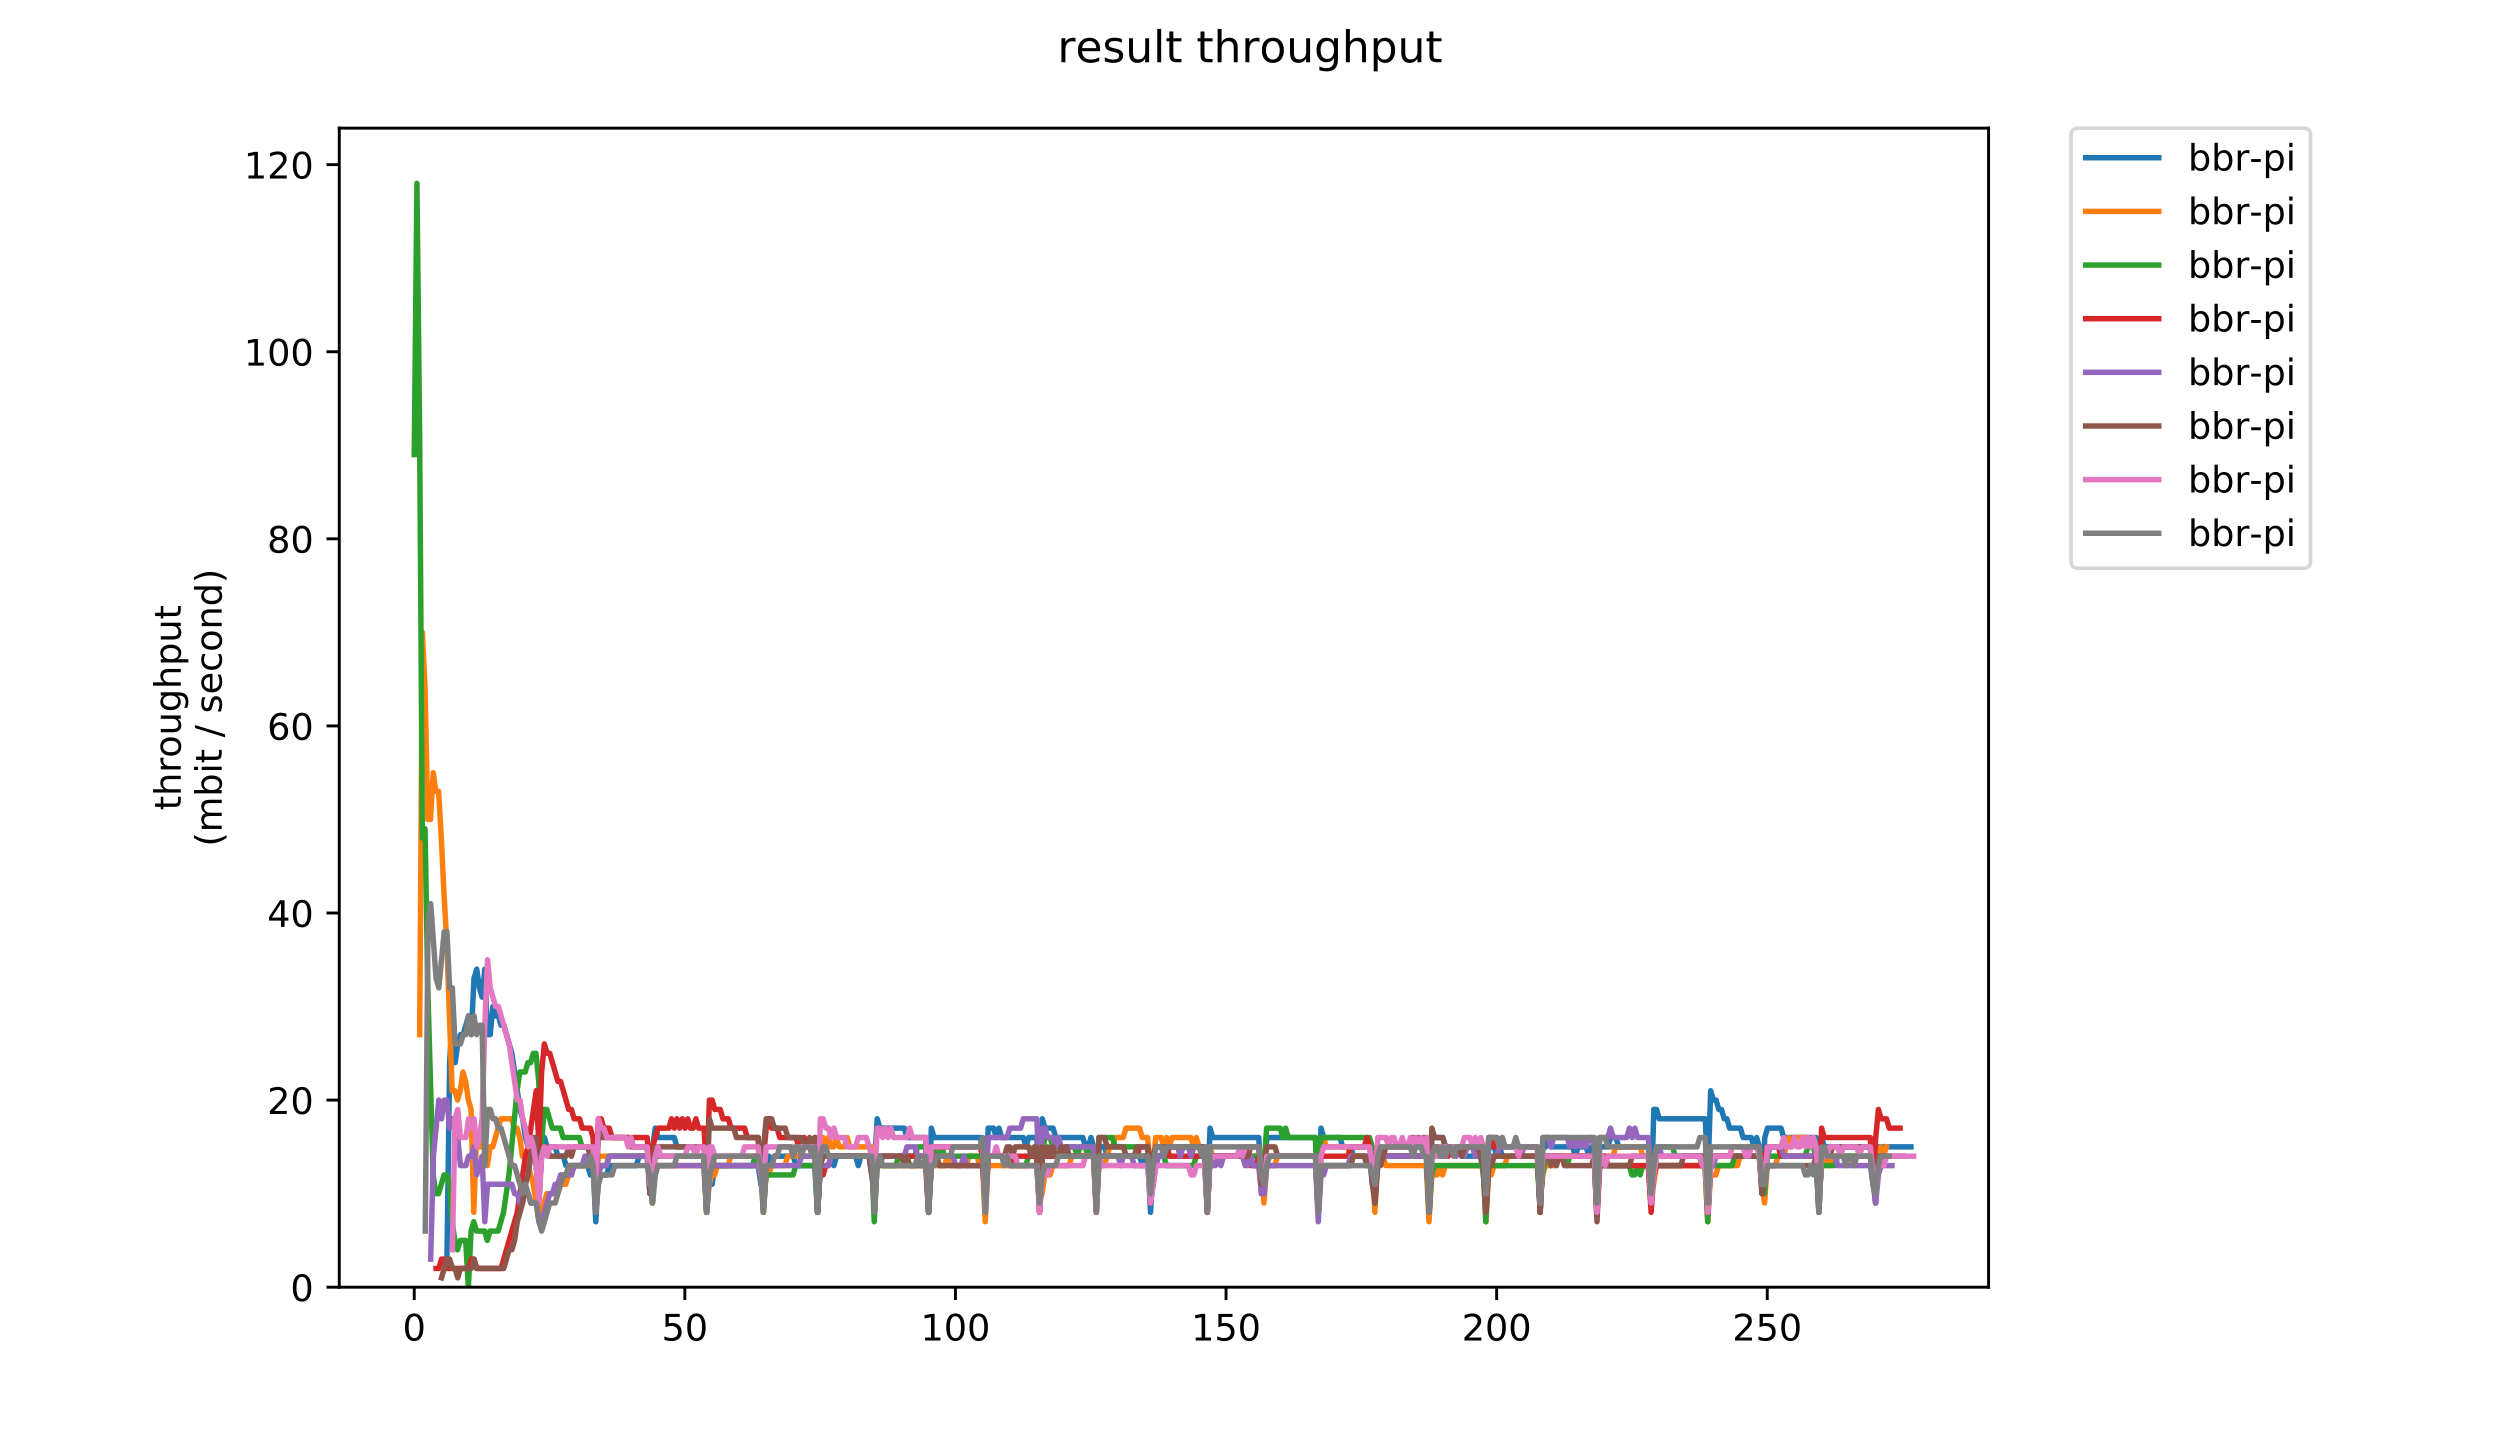 <?xml version="1.0" encoding="utf-8" standalone="no"?>
<!DOCTYPE svg PUBLIC "-//W3C//DTD SVG 1.1//EN"
  "http://www.w3.org/Graphics/SVG/1.1/DTD/svg11.dtd">
<!-- Created with matplotlib (https://matplotlib.org/) -->
<svg height="396pt" version="1.1" viewBox="0 0 684 396" width="684pt" xmlns="http://www.w3.org/2000/svg" xmlns:xlink="http://www.w3.org/1999/xlink">
 <defs>
  <style type="text/css">
*{stroke-linecap:butt;stroke-linejoin:round;}
  </style>
 </defs>
 <g id="figure_1">
  <g id="patch_1">
   <path d="M 0 396 
L 684 396 
L 684 0 
L 0 0 
z
" style="fill:#ffffff;"/>
  </g>
  <g id="axes_1">
   <g id="patch_2">
    <path d="M 92.824 352.174 
L 544.074 352.174 
L 544.074 35.062 
L 92.824 35.062 
z
" style="fill:#ffffff;"/>
   </g>
   <g id="matplotlib.axis_1">
    <g id="xtick_1">
     <g id="line2d_1">
      <defs>
       <path d="M 0 0 
L 0 3.5 
" id="m295bef6822" style="stroke:#000000;stroke-width:0.8;"/>
      </defs>
      <g>
       <use style="stroke:#000000;stroke-width:0.8;" x="113.335" xlink:href="#m295bef6822" y="352.174"/>
      </g>
     </g>
     <g id="text_1">
      <!-- 0 -->
      <defs>
       <path d="M 31.781 66.406 
Q 24.172 66.406 20.328 58.906 
Q 16.5 51.422 16.5 36.375 
Q 16.5 21.391 20.328 13.891 
Q 24.172 6.391 31.781 6.391 
Q 39.453 6.391 43.281 13.891 
Q 47.125 21.391 47.125 36.375 
Q 47.125 51.422 43.281 58.906 
Q 39.453 66.406 31.781 66.406 
z
M 31.781 74.219 
Q 44.047 74.219 50.516 64.516 
Q 56.984 54.828 56.984 36.375 
Q 56.984 17.969 50.516 8.266 
Q 44.047 -1.422 31.781 -1.422 
Q 19.531 -1.422 13.062 8.266 
Q 6.594 17.969 6.594 36.375 
Q 6.594 54.828 13.062 64.516 
Q 19.531 74.219 31.781 74.219 
z
" id="DejaVuSans-48"/>
      </defs>
      <g transform="translate(110.154 366.773)scale(0.1 -0.1)">
       <use xlink:href="#DejaVuSans-48"/>
      </g>
     </g>
    </g>
    <g id="xtick_2">
     <g id="line2d_2">
      <g>
       <use style="stroke:#000000;stroke-width:0.8;" x="187.372" xlink:href="#m295bef6822" y="352.174"/>
      </g>
     </g>
     <g id="text_2">
      <!-- 50 -->
      <defs>
       <path d="M 10.797 72.906 
L 49.516 72.906 
L 49.516 64.594 
L 19.828 64.594 
L 19.828 46.734 
Q 21.969 47.469 24.109 47.828 
Q 26.266 48.188 28.422 48.188 
Q 40.625 48.188 47.75 41.5 
Q 54.891 34.812 54.891 23.391 
Q 54.891 11.625 47.562 5.094 
Q 40.234 -1.422 26.906 -1.422 
Q 22.312 -1.422 17.547 -0.641 
Q 12.797 0.141 7.719 1.703 
L 7.719 11.625 
Q 12.109 9.234 16.797 8.062 
Q 21.484 6.891 26.703 6.891 
Q 35.156 6.891 40.078 11.328 
Q 45.016 15.766 45.016 23.391 
Q 45.016 31 40.078 35.438 
Q 35.156 39.891 26.703 39.891 
Q 22.75 39.891 18.812 39.016 
Q 14.891 38.141 10.797 36.281 
z
" id="DejaVuSans-53"/>
      </defs>
      <g transform="translate(181.01 366.773)scale(0.1 -0.1)">
       <use xlink:href="#DejaVuSans-53"/>
       <use x="63.623" xlink:href="#DejaVuSans-48"/>
      </g>
     </g>
    </g>
    <g id="xtick_3">
     <g id="line2d_3">
      <g>
       <use style="stroke:#000000;stroke-width:0.8;" x="261.409" xlink:href="#m295bef6822" y="352.174"/>
      </g>
     </g>
     <g id="text_3">
      <!-- 100 -->
      <defs>
       <path d="M 12.406 8.297 
L 28.516 8.297 
L 28.516 63.922 
L 10.984 60.406 
L 10.984 69.391 
L 28.422 72.906 
L 38.281 72.906 
L 38.281 8.297 
L 54.391 8.297 
L 54.391 0 
L 12.406 0 
z
" id="DejaVuSans-49"/>
      </defs>
      <g transform="translate(251.866 366.773)scale(0.1 -0.1)">
       <use xlink:href="#DejaVuSans-49"/>
       <use x="63.623" xlink:href="#DejaVuSans-48"/>
       <use x="127.246" xlink:href="#DejaVuSans-48"/>
      </g>
     </g>
    </g>
    <g id="xtick_4">
     <g id="line2d_4">
      <g>
       <use style="stroke:#000000;stroke-width:0.8;" x="335.446" xlink:href="#m295bef6822" y="352.174"/>
      </g>
     </g>
     <g id="text_4">
      <!-- 150 -->
      <g transform="translate(325.903 366.773)scale(0.1 -0.1)">
       <use xlink:href="#DejaVuSans-49"/>
       <use x="63.623" xlink:href="#DejaVuSans-53"/>
       <use x="127.246" xlink:href="#DejaVuSans-48"/>
      </g>
     </g>
    </g>
    <g id="xtick_5">
     <g id="line2d_5">
      <g>
       <use style="stroke:#000000;stroke-width:0.8;" x="409.483" xlink:href="#m295bef6822" y="352.174"/>
      </g>
     </g>
     <g id="text_5">
      <!-- 200 -->
      <defs>
       <path d="M 19.188 8.297 
L 53.609 8.297 
L 53.609 0 
L 7.328 0 
L 7.328 8.297 
Q 12.938 14.109 22.625 23.891 
Q 32.328 33.688 34.812 36.531 
Q 39.547 41.844 41.422 45.531 
Q 43.312 49.219 43.312 52.781 
Q 43.312 58.594 39.234 62.25 
Q 35.156 65.922 28.609 65.922 
Q 23.969 65.922 18.812 64.312 
Q 13.672 62.703 7.812 59.422 
L 7.812 69.391 
Q 13.766 71.781 18.938 73 
Q 24.125 74.219 28.422 74.219 
Q 39.75 74.219 46.484 68.547 
Q 53.219 62.891 53.219 53.422 
Q 53.219 48.922 51.531 44.891 
Q 49.859 40.875 45.406 35.406 
Q 44.188 33.984 37.641 27.219 
Q 31.109 20.453 19.188 8.297 
z
" id="DejaVuSans-50"/>
      </defs>
      <g transform="translate(399.94 366.773)scale(0.1 -0.1)">
       <use xlink:href="#DejaVuSans-50"/>
       <use x="63.623" xlink:href="#DejaVuSans-48"/>
       <use x="127.246" xlink:href="#DejaVuSans-48"/>
      </g>
     </g>
    </g>
    <g id="xtick_6">
     <g id="line2d_6">
      <g>
       <use style="stroke:#000000;stroke-width:0.8;" x="483.52" xlink:href="#m295bef6822" y="352.174"/>
      </g>
     </g>
     <g id="text_6">
      <!-- 250 -->
      <g transform="translate(473.977 366.773)scale(0.1 -0.1)">
       <use xlink:href="#DejaVuSans-50"/>
       <use x="63.623" xlink:href="#DejaVuSans-53"/>
       <use x="127.246" xlink:href="#DejaVuSans-48"/>
      </g>
     </g>
    </g>
   </g>
   <g id="matplotlib.axis_2">
    <g id="ytick_1">
     <g id="line2d_7">
      <defs>
       <path d="M 0 0 
L -3.5 0 
" id="m6209ee4102" style="stroke:#000000;stroke-width:0.8;"/>
      </defs>
      <g>
       <use style="stroke:#000000;stroke-width:0.8;" x="92.824" xlink:href="#m6209ee4102" y="352.174"/>
      </g>
     </g>
     <g id="text_7">
      <!-- 0 -->
      <g transform="translate(79.461 355.973)scale(0.1 -0.1)">
       <use xlink:href="#DejaVuSans-48"/>
      </g>
     </g>
    </g>
    <g id="ytick_2">
     <g id="line2d_8">
      <g>
       <use style="stroke:#000000;stroke-width:0.8;" x="92.824" xlink:href="#m6209ee4102" y="300.986"/>
      </g>
     </g>
     <g id="text_8">
      <!-- 20 -->
      <g transform="translate(73.099 304.785)scale(0.1 -0.1)">
       <use xlink:href="#DejaVuSans-50"/>
       <use x="63.623" xlink:href="#DejaVuSans-48"/>
      </g>
     </g>
    </g>
    <g id="ytick_3">
     <g id="line2d_9">
      <g>
       <use style="stroke:#000000;stroke-width:0.8;" x="92.824" xlink:href="#m6209ee4102" y="249.798"/>
      </g>
     </g>
     <g id="text_9">
      <!-- 40 -->
      <defs>
       <path d="M 37.797 64.312 
L 12.891 25.391 
L 37.797 25.391 
z
M 35.203 72.906 
L 47.609 72.906 
L 47.609 25.391 
L 58.016 25.391 
L 58.016 17.188 
L 47.609 17.188 
L 47.609 0 
L 37.797 0 
L 37.797 17.188 
L 4.891 17.188 
L 4.891 26.703 
z
" id="DejaVuSans-52"/>
      </defs>
      <g transform="translate(73.099 253.597)scale(0.1 -0.1)">
       <use xlink:href="#DejaVuSans-52"/>
       <use x="63.623" xlink:href="#DejaVuSans-48"/>
      </g>
     </g>
    </g>
    <g id="ytick_4">
     <g id="line2d_10">
      <g>
       <use style="stroke:#000000;stroke-width:0.8;" x="92.824" xlink:href="#m6209ee4102" y="198.609"/>
      </g>
     </g>
     <g id="text_10">
      <!-- 60 -->
      <defs>
       <path d="M 33.016 40.375 
Q 26.375 40.375 22.484 35.828 
Q 18.609 31.297 18.609 23.391 
Q 18.609 15.531 22.484 10.953 
Q 26.375 6.391 33.016 6.391 
Q 39.656 6.391 43.531 10.953 
Q 47.406 15.531 47.406 23.391 
Q 47.406 31.297 43.531 35.828 
Q 39.656 40.375 33.016 40.375 
z
M 52.594 71.297 
L 52.594 62.312 
Q 48.875 64.062 45.094 64.984 
Q 41.312 65.922 37.594 65.922 
Q 27.828 65.922 22.672 59.328 
Q 17.531 52.734 16.797 39.406 
Q 19.672 43.656 24.016 45.922 
Q 28.375 48.188 33.594 48.188 
Q 44.578 48.188 50.953 41.516 
Q 57.328 34.859 57.328 23.391 
Q 57.328 12.156 50.688 5.359 
Q 44.047 -1.422 33.016 -1.422 
Q 20.359 -1.422 13.672 8.266 
Q 6.984 17.969 6.984 36.375 
Q 6.984 53.656 15.188 63.938 
Q 23.391 74.219 37.203 74.219 
Q 40.922 74.219 44.703 73.484 
Q 48.484 72.75 52.594 71.297 
z
" id="DejaVuSans-54"/>
      </defs>
      <g transform="translate(73.099 202.408)scale(0.1 -0.1)">
       <use xlink:href="#DejaVuSans-54"/>
       <use x="63.623" xlink:href="#DejaVuSans-48"/>
      </g>
     </g>
    </g>
    <g id="ytick_5">
     <g id="line2d_11">
      <g>
       <use style="stroke:#000000;stroke-width:0.8;" x="92.824" xlink:href="#m6209ee4102" y="147.421"/>
      </g>
     </g>
     <g id="text_11">
      <!-- 80 -->
      <defs>
       <path d="M 31.781 34.625 
Q 24.75 34.625 20.719 30.859 
Q 16.703 27.094 16.703 20.516 
Q 16.703 13.922 20.719 10.156 
Q 24.75 6.391 31.781 6.391 
Q 38.812 6.391 42.859 10.172 
Q 46.922 13.969 46.922 20.516 
Q 46.922 27.094 42.891 30.859 
Q 38.875 34.625 31.781 34.625 
z
M 21.922 38.812 
Q 15.578 40.375 12.031 44.719 
Q 8.5 49.078 8.5 55.328 
Q 8.5 64.062 14.719 69.141 
Q 20.953 74.219 31.781 74.219 
Q 42.672 74.219 48.875 69.141 
Q 55.078 64.062 55.078 55.328 
Q 55.078 49.078 51.531 44.719 
Q 48 40.375 41.703 38.812 
Q 48.828 37.156 52.797 32.312 
Q 56.781 27.484 56.781 20.516 
Q 56.781 9.906 50.312 4.234 
Q 43.844 -1.422 31.781 -1.422 
Q 19.734 -1.422 13.25 4.234 
Q 6.781 9.906 6.781 20.516 
Q 6.781 27.484 10.781 32.312 
Q 14.797 37.156 21.922 38.812 
z
M 18.312 54.391 
Q 18.312 48.734 21.844 45.562 
Q 25.391 42.391 31.781 42.391 
Q 38.141 42.391 41.719 45.562 
Q 45.312 48.734 45.312 54.391 
Q 45.312 60.062 41.719 63.234 
Q 38.141 66.406 31.781 66.406 
Q 25.391 66.406 21.844 63.234 
Q 18.312 60.062 18.312 54.391 
z
" id="DejaVuSans-56"/>
      </defs>
      <g transform="translate(73.099 151.22)scale(0.1 -0.1)">
       <use xlink:href="#DejaVuSans-56"/>
       <use x="63.623" xlink:href="#DejaVuSans-48"/>
      </g>
     </g>
    </g>
    <g id="ytick_6">
     <g id="line2d_12">
      <g>
       <use style="stroke:#000000;stroke-width:0.8;" x="92.824" xlink:href="#m6209ee4102" y="96.233"/>
      </g>
     </g>
     <g id="text_12">
      <!-- 100 -->
      <g transform="translate(66.736 100.032)scale(0.1 -0.1)">
       <use xlink:href="#DejaVuSans-49"/>
       <use x="63.623" xlink:href="#DejaVuSans-48"/>
       <use x="127.246" xlink:href="#DejaVuSans-48"/>
      </g>
     </g>
    </g>
    <g id="ytick_7">
     <g id="line2d_13">
      <g>
       <use style="stroke:#000000;stroke-width:0.8;" x="92.824" xlink:href="#m6209ee4102" y="45.044"/>
      </g>
     </g>
     <g id="text_13">
      <!-- 120 -->
      <g transform="translate(66.736 48.843)scale(0.1 -0.1)">
       <use xlink:href="#DejaVuSans-49"/>
       <use x="63.623" xlink:href="#DejaVuSans-50"/>
       <use x="127.246" xlink:href="#DejaVuSans-48"/>
      </g>
     </g>
    </g>
    <g id="text_14">
     <!-- throughput -->
     <defs>
      <path d="M 18.312 70.219 
L 18.312 54.688 
L 36.812 54.688 
L 36.812 47.703 
L 18.312 47.703 
L 18.312 18.016 
Q 18.312 11.328 20.141 9.422 
Q 21.969 7.516 27.594 7.516 
L 36.812 7.516 
L 36.812 0 
L 27.594 0 
Q 17.188 0 13.234 3.875 
Q 9.281 7.766 9.281 18.016 
L 9.281 47.703 
L 2.688 47.703 
L 2.688 54.688 
L 9.281 54.688 
L 9.281 70.219 
z
" id="DejaVuSans-116"/>
      <path d="M 54.891 33.016 
L 54.891 0 
L 45.906 0 
L 45.906 32.719 
Q 45.906 40.484 42.875 44.328 
Q 39.844 48.188 33.797 48.188 
Q 26.516 48.188 22.312 43.547 
Q 18.109 38.922 18.109 30.906 
L 18.109 0 
L 9.078 0 
L 9.078 75.984 
L 18.109 75.984 
L 18.109 46.188 
Q 21.344 51.125 25.703 53.562 
Q 30.078 56 35.797 56 
Q 45.219 56 50.047 50.172 
Q 54.891 44.344 54.891 33.016 
z
" id="DejaVuSans-104"/>
      <path d="M 41.109 46.297 
Q 39.594 47.172 37.812 47.578 
Q 36.031 48 33.891 48 
Q 26.266 48 22.188 43.047 
Q 18.109 38.094 18.109 28.812 
L 18.109 0 
L 9.078 0 
L 9.078 54.688 
L 18.109 54.688 
L 18.109 46.188 
Q 20.953 51.172 25.484 53.578 
Q 30.031 56 36.531 56 
Q 37.453 56 38.578 55.875 
Q 39.703 55.766 41.062 55.516 
z
" id="DejaVuSans-114"/>
      <path d="M 30.609 48.391 
Q 23.391 48.391 19.188 42.75 
Q 14.984 37.109 14.984 27.297 
Q 14.984 17.484 19.156 11.844 
Q 23.344 6.203 30.609 6.203 
Q 37.797 6.203 41.984 11.859 
Q 46.188 17.531 46.188 27.297 
Q 46.188 37.016 41.984 42.703 
Q 37.797 48.391 30.609 48.391 
z
M 30.609 56 
Q 42.328 56 49.016 48.375 
Q 55.719 40.766 55.719 27.297 
Q 55.719 13.875 49.016 6.219 
Q 42.328 -1.422 30.609 -1.422 
Q 18.844 -1.422 12.172 6.219 
Q 5.516 13.875 5.516 27.297 
Q 5.516 40.766 12.172 48.375 
Q 18.844 56 30.609 56 
z
" id="DejaVuSans-111"/>
      <path d="M 8.5 21.578 
L 8.5 54.688 
L 17.484 54.688 
L 17.484 21.922 
Q 17.484 14.156 20.5 10.266 
Q 23.531 6.391 29.594 6.391 
Q 36.859 6.391 41.078 11.031 
Q 45.312 15.672 45.312 23.688 
L 45.312 54.688 
L 54.297 54.688 
L 54.297 0 
L 45.312 0 
L 45.312 8.406 
Q 42.047 3.422 37.719 1 
Q 33.406 -1.422 27.688 -1.422 
Q 18.266 -1.422 13.375 4.438 
Q 8.5 10.297 8.5 21.578 
z
M 31.109 56 
z
" id="DejaVuSans-117"/>
      <path d="M 45.406 27.984 
Q 45.406 37.75 41.375 43.109 
Q 37.359 48.484 30.078 48.484 
Q 22.859 48.484 18.828 43.109 
Q 14.797 37.75 14.797 27.984 
Q 14.797 18.266 18.828 12.891 
Q 22.859 7.516 30.078 7.516 
Q 37.359 7.516 41.375 12.891 
Q 45.406 18.266 45.406 27.984 
z
M 54.391 6.781 
Q 54.391 -7.172 48.188 -13.984 
Q 42 -20.797 29.203 -20.797 
Q 24.469 -20.797 20.266 -20.094 
Q 16.062 -19.391 12.109 -17.922 
L 12.109 -9.188 
Q 16.062 -11.328 19.922 -12.344 
Q 23.781 -13.375 27.781 -13.375 
Q 36.625 -13.375 41.016 -8.766 
Q 45.406 -4.156 45.406 5.172 
L 45.406 9.625 
Q 42.625 4.781 38.281 2.391 
Q 33.938 0 27.875 0 
Q 17.828 0 11.672 7.656 
Q 5.516 15.328 5.516 27.984 
Q 5.516 40.672 11.672 48.328 
Q 17.828 56 27.875 56 
Q 33.938 56 38.281 53.609 
Q 42.625 51.219 45.406 46.391 
L 45.406 54.688 
L 54.391 54.688 
z
" id="DejaVuSans-103"/>
      <path d="M 18.109 8.203 
L 18.109 -20.797 
L 9.078 -20.797 
L 9.078 54.688 
L 18.109 54.688 
L 18.109 46.391 
Q 20.953 51.266 25.266 53.625 
Q 29.594 56 35.594 56 
Q 45.562 56 51.781 48.094 
Q 58.016 40.188 58.016 27.297 
Q 58.016 14.406 51.781 6.484 
Q 45.562 -1.422 35.594 -1.422 
Q 29.594 -1.422 25.266 0.953 
Q 20.953 3.328 18.109 8.203 
z
M 48.688 27.297 
Q 48.688 37.203 44.609 42.844 
Q 40.531 48.484 33.406 48.484 
Q 26.266 48.484 22.188 42.844 
Q 18.109 37.203 18.109 27.297 
Q 18.109 17.391 22.188 11.75 
Q 26.266 6.109 33.406 6.109 
Q 40.531 6.109 44.609 11.75 
Q 48.688 17.391 48.688 27.297 
z
" id="DejaVuSans-112"/>
     </defs>
     <g transform="translate(49.459 221.675)rotate(-90)scale(0.1 -0.1)">
      <use xlink:href="#DejaVuSans-116"/>
      <use x="39.209" xlink:href="#DejaVuSans-104"/>
      <use x="102.588" xlink:href="#DejaVuSans-114"/>
      <use x="143.67" xlink:href="#DejaVuSans-111"/>
      <use x="204.852" xlink:href="#DejaVuSans-117"/>
      <use x="268.23" xlink:href="#DejaVuSans-103"/>
      <use x="331.707" xlink:href="#DejaVuSans-104"/>
      <use x="395.086" xlink:href="#DejaVuSans-112"/>
      <use x="458.562" xlink:href="#DejaVuSans-117"/>
      <use x="521.941" xlink:href="#DejaVuSans-116"/>
     </g>
     <!-- (mbit / second) -->
     <defs>
      <path d="M 31 75.875 
Q 24.469 64.656 21.281 53.656 
Q 18.109 42.672 18.109 31.391 
Q 18.109 20.125 21.312 9.062 
Q 24.516 -2 31 -13.188 
L 23.188 -13.188 
Q 15.875 -1.703 12.234 9.375 
Q 8.594 20.453 8.594 31.391 
Q 8.594 42.281 12.203 53.312 
Q 15.828 64.359 23.188 75.875 
z
" id="DejaVuSans-40"/>
      <path d="M 52 44.188 
Q 55.375 50.25 60.062 53.125 
Q 64.75 56 71.094 56 
Q 79.641 56 84.281 50.016 
Q 88.922 44.047 88.922 33.016 
L 88.922 0 
L 79.891 0 
L 79.891 32.719 
Q 79.891 40.578 77.094 44.375 
Q 74.312 48.188 68.609 48.188 
Q 61.625 48.188 57.562 43.547 
Q 53.516 38.922 53.516 30.906 
L 53.516 0 
L 44.484 0 
L 44.484 32.719 
Q 44.484 40.625 41.703 44.406 
Q 38.922 48.188 33.109 48.188 
Q 26.219 48.188 22.156 43.531 
Q 18.109 38.875 18.109 30.906 
L 18.109 0 
L 9.078 0 
L 9.078 54.688 
L 18.109 54.688 
L 18.109 46.188 
Q 21.188 51.219 25.484 53.609 
Q 29.781 56 35.688 56 
Q 41.656 56 45.828 52.969 
Q 50 49.953 52 44.188 
z
" id="DejaVuSans-109"/>
      <path d="M 48.688 27.297 
Q 48.688 37.203 44.609 42.844 
Q 40.531 48.484 33.406 48.484 
Q 26.266 48.484 22.188 42.844 
Q 18.109 37.203 18.109 27.297 
Q 18.109 17.391 22.188 11.75 
Q 26.266 6.109 33.406 6.109 
Q 40.531 6.109 44.609 11.75 
Q 48.688 17.391 48.688 27.297 
z
M 18.109 46.391 
Q 20.953 51.266 25.266 53.625 
Q 29.594 56 35.594 56 
Q 45.562 56 51.781 48.094 
Q 58.016 40.188 58.016 27.297 
Q 58.016 14.406 51.781 6.484 
Q 45.562 -1.422 35.594 -1.422 
Q 29.594 -1.422 25.266 0.953 
Q 20.953 3.328 18.109 8.203 
L 18.109 0 
L 9.078 0 
L 9.078 75.984 
L 18.109 75.984 
z
" id="DejaVuSans-98"/>
      <path d="M 9.422 54.688 
L 18.406 54.688 
L 18.406 0 
L 9.422 0 
z
M 9.422 75.984 
L 18.406 75.984 
L 18.406 64.594 
L 9.422 64.594 
z
" id="DejaVuSans-105"/>
      <path id="DejaVuSans-32"/>
      <path d="M 25.391 72.906 
L 33.688 72.906 
L 8.297 -9.281 
L 0 -9.281 
z
" id="DejaVuSans-47"/>
      <path d="M 44.281 53.078 
L 44.281 44.578 
Q 40.484 46.531 36.375 47.5 
Q 32.281 48.484 27.875 48.484 
Q 21.188 48.484 17.844 46.438 
Q 14.5 44.391 14.5 40.281 
Q 14.5 37.156 16.891 35.375 
Q 19.281 33.594 26.516 31.984 
L 29.594 31.297 
Q 39.156 29.25 43.188 25.516 
Q 47.219 21.781 47.219 15.094 
Q 47.219 7.469 41.188 3.016 
Q 35.156 -1.422 24.609 -1.422 
Q 20.219 -1.422 15.453 -0.562 
Q 10.688 0.297 5.422 2 
L 5.422 11.281 
Q 10.406 8.688 15.234 7.391 
Q 20.062 6.109 24.812 6.109 
Q 31.156 6.109 34.562 8.281 
Q 37.984 10.453 37.984 14.406 
Q 37.984 18.062 35.516 20.016 
Q 33.062 21.969 24.703 23.781 
L 21.578 24.516 
Q 13.234 26.266 9.516 29.906 
Q 5.812 33.547 5.812 39.891 
Q 5.812 47.609 11.281 51.797 
Q 16.75 56 26.812 56 
Q 31.781 56 36.172 55.266 
Q 40.578 54.547 44.281 53.078 
z
" id="DejaVuSans-115"/>
      <path d="M 56.203 29.594 
L 56.203 25.203 
L 14.891 25.203 
Q 15.484 15.922 20.484 11.062 
Q 25.484 6.203 34.422 6.203 
Q 39.594 6.203 44.453 7.469 
Q 49.312 8.734 54.109 11.281 
L 54.109 2.781 
Q 49.266 0.734 44.188 -0.344 
Q 39.109 -1.422 33.891 -1.422 
Q 20.797 -1.422 13.156 6.188 
Q 5.516 13.812 5.516 26.812 
Q 5.516 40.234 12.766 48.109 
Q 20.016 56 32.328 56 
Q 43.359 56 49.781 48.891 
Q 56.203 41.797 56.203 29.594 
z
M 47.219 32.234 
Q 47.125 39.594 43.094 43.984 
Q 39.062 48.391 32.422 48.391 
Q 24.906 48.391 20.391 44.141 
Q 15.875 39.891 15.188 32.172 
z
" id="DejaVuSans-101"/>
      <path d="M 48.781 52.594 
L 48.781 44.188 
Q 44.969 46.297 41.141 47.344 
Q 37.312 48.391 33.406 48.391 
Q 24.656 48.391 19.812 42.844 
Q 14.984 37.312 14.984 27.297 
Q 14.984 17.281 19.812 11.734 
Q 24.656 6.203 33.406 6.203 
Q 37.312 6.203 41.141 7.25 
Q 44.969 8.297 48.781 10.406 
L 48.781 2.094 
Q 45.016 0.344 40.984 -0.531 
Q 36.969 -1.422 32.422 -1.422 
Q 20.062 -1.422 12.781 6.344 
Q 5.516 14.109 5.516 27.297 
Q 5.516 40.672 12.859 48.328 
Q 20.219 56 33.016 56 
Q 37.156 56 41.109 55.141 
Q 45.062 54.297 48.781 52.594 
z
" id="DejaVuSans-99"/>
      <path d="M 54.891 33.016 
L 54.891 0 
L 45.906 0 
L 45.906 32.719 
Q 45.906 40.484 42.875 44.328 
Q 39.844 48.188 33.797 48.188 
Q 26.516 48.188 22.312 43.547 
Q 18.109 38.922 18.109 30.906 
L 18.109 0 
L 9.078 0 
L 9.078 54.688 
L 18.109 54.688 
L 18.109 46.188 
Q 21.344 51.125 25.703 53.562 
Q 30.078 56 35.797 56 
Q 45.219 56 50.047 50.172 
Q 54.891 44.344 54.891 33.016 
z
" id="DejaVuSans-110"/>
      <path d="M 45.406 46.391 
L 45.406 75.984 
L 54.391 75.984 
L 54.391 0 
L 45.406 0 
L 45.406 8.203 
Q 42.578 3.328 38.25 0.953 
Q 33.938 -1.422 27.875 -1.422 
Q 17.969 -1.422 11.734 6.484 
Q 5.516 14.406 5.516 27.297 
Q 5.516 40.188 11.734 48.094 
Q 17.969 56 27.875 56 
Q 33.938 56 38.25 53.625 
Q 42.578 51.266 45.406 46.391 
z
M 14.797 27.297 
Q 14.797 17.391 18.875 11.75 
Q 22.953 6.109 30.078 6.109 
Q 37.203 6.109 41.297 11.75 
Q 45.406 17.391 45.406 27.297 
Q 45.406 37.203 41.297 42.844 
Q 37.203 48.484 30.078 48.484 
Q 22.953 48.484 18.875 42.844 
Q 14.797 37.203 14.797 27.297 
z
" id="DejaVuSans-100"/>
      <path d="M 8.016 75.875 
L 15.828 75.875 
Q 23.141 64.359 26.781 53.312 
Q 30.422 42.281 30.422 31.391 
Q 30.422 20.453 26.781 9.375 
Q 23.141 -1.703 15.828 -13.188 
L 8.016 -13.188 
Q 14.5 -2 17.703 9.062 
Q 20.906 20.125 20.906 31.391 
Q 20.906 42.672 17.703 53.656 
Q 14.5 64.656 8.016 75.875 
z
" id="DejaVuSans-41"/>
     </defs>
     <g transform="translate(60.657 231.609)rotate(-90)scale(0.1 -0.1)">
      <use xlink:href="#DejaVuSans-40"/>
      <use x="39.014" xlink:href="#DejaVuSans-109"/>
      <use x="136.426" xlink:href="#DejaVuSans-98"/>
      <use x="199.902" xlink:href="#DejaVuSans-105"/>
      <use x="227.686" xlink:href="#DejaVuSans-116"/>
      <use x="266.895" xlink:href="#DejaVuSans-32"/>
      <use x="298.682" xlink:href="#DejaVuSans-47"/>
      <use x="332.373" xlink:href="#DejaVuSans-32"/>
      <use x="364.16" xlink:href="#DejaVuSans-115"/>
      <use x="416.26" xlink:href="#DejaVuSans-101"/>
      <use x="477.783" xlink:href="#DejaVuSans-99"/>
      <use x="532.764" xlink:href="#DejaVuSans-111"/>
      <use x="593.945" xlink:href="#DejaVuSans-110"/>
      <use x="657.324" xlink:href="#DejaVuSans-100"/>
      <use x="720.801" xlink:href="#DejaVuSans-41"/>
     </g>
    </g>
   </g>
   <g id="line2d_14">
    <path clip-path="url(#pe8eaebd60f)" d="M 122.283 344.496 
L 123.024 290.748 
L 123.764 277.951 
L 124.504 290.748 
L 125.245 285.629 
L 125.985 283.07 
L 126.726 283.07 
L 128.206 277.951 
L 128.947 283.07 
L 129.687 267.713 
L 130.427 265.154 
L 131.168 270.273 
L 131.908 272.832 
L 132.649 265.154 
L 133.389 283.07 
L 134.129 283.07 
L 134.87 275.392 
L 135.61 277.951 
L 136.35 277.951 
L 137.091 280.511 
L 137.831 280.511 
L 140.052 288.189 
L 142.273 303.545 
L 143.014 306.105 
L 143.754 311.224 
L 144.494 313.783 
L 145.235 313.783 
L 146.716 318.902 
L 147.456 329.139 
L 148.196 313.783 
L 148.937 311.224 
L 149.677 313.783 
L 151.898 313.783 
L 152.639 316.342 
L 154.119 316.342 
L 154.86 318.902 
L 160.783 318.902 
L 161.523 321.461 
L 162.263 318.902 
L 163.004 334.258 
L 163.744 321.461 
L 165.965 321.461 
L 166.706 318.902 
L 174.109 318.902 
L 174.85 316.342 
L 177.071 316.342 
L 177.811 326.58 
L 178.552 313.783 
L 179.292 308.664 
L 180.032 311.224 
L 184.474 311.224 
L 185.215 313.783 
L 189.657 313.783 
L 190.397 316.342 
L 192.619 316.342 
L 193.359 331.699 
L 194.099 318.902 
L 194.84 324.021 
L 195.58 318.902 
L 207.426 318.902 
L 208.166 324.021 
L 208.907 326.58 
L 209.647 316.342 
L 210.387 316.342 
L 211.128 318.902 
L 211.868 316.342 
L 217.051 316.342 
L 217.791 318.902 
L 222.974 318.902 
L 223.714 331.699 
L 224.454 316.342 
L 227.416 316.342 
L 228.156 318.902 
L 228.897 316.342 
L 234.079 316.342 
L 234.82 318.902 
L 235.56 316.342 
L 237.781 316.342 
L 238.522 321.461 
L 239.262 318.902 
L 240.002 306.105 
L 240.743 308.664 
L 247.406 308.664 
L 248.146 311.224 
L 253.329 311.224 
L 254.069 329.139 
L 254.81 308.664 
L 255.55 311.224 
L 268.136 311.224 
L 268.877 313.783 
L 269.617 326.58 
L 270.357 308.664 
L 271.838 308.664 
L 272.579 311.224 
L 273.319 308.664 
L 274.059 311.224 
L 279.982 311.224 
L 280.723 313.783 
L 281.463 311.224 
L 283.684 311.224 
L 284.424 329.139 
L 285.165 306.105 
L 285.905 308.664 
L 288.126 308.664 
L 288.867 311.224 
L 296.27 311.224 
L 297.011 313.783 
L 297.751 313.783 
L 298.491 311.224 
L 299.232 313.783 
L 299.972 329.139 
L 300.713 313.783 
L 302.193 313.783 
L 302.934 316.342 
L 311.818 316.342 
L 312.559 318.902 
L 313.299 316.342 
L 314.039 316.342 
L 314.78 331.699 
L 315.52 318.902 
L 316.26 316.342 
L 319.222 316.342 
L 319.962 313.783 
L 329.587 313.783 
L 330.327 329.139 
L 331.068 308.664 
L 331.808 311.224 
L 344.394 311.224 
L 345.135 324.021 
L 345.875 318.902 
L 346.616 311.224 
L 359.942 311.224 
L 360.683 329.139 
L 361.423 308.664 
L 362.163 311.224 
L 366.606 311.224 
L 367.346 313.783 
L 369.567 313.783 
L 370.307 316.342 
L 374.75 316.342 
L 375.49 324.021 
L 376.23 324.021 
L 376.971 313.783 
L 377.711 316.342 
L 390.297 316.342 
L 391.038 329.139 
L 391.778 311.224 
L 394.74 311.224 
L 395.48 313.783 
L 399.182 313.783 
L 399.922 316.342 
L 405.105 316.342 
L 405.845 321.461 
L 406.586 329.139 
L 407.326 313.783 
L 408.807 313.783 
L 409.547 316.342 
L 410.287 313.783 
L 411.028 316.342 
L 420.653 316.342 
L 421.393 331.699 
L 422.133 313.783 
L 422.874 313.783 
L 423.614 311.224 
L 424.354 313.783 
L 430.277 313.783 
L 431.018 316.342 
L 431.758 313.783 
L 433.979 313.783 
L 434.72 316.342 
L 435.46 313.783 
L 436.2 316.342 
L 436.941 329.139 
L 437.681 313.783 
L 439.902 313.783 
L 440.643 311.224 
L 442.123 311.224 
L 442.864 313.783 
L 451.008 313.783 
L 451.748 329.139 
L 452.488 303.545 
L 453.229 303.545 
L 453.969 306.105 
L 466.556 306.105 
L 467.296 321.461 
L 468.036 298.426 
L 468.777 300.986 
L 469.517 300.986 
L 470.257 303.545 
L 470.998 303.545 
L 471.738 306.105 
L 472.478 306.105 
L 473.219 308.664 
L 476.18 308.664 
L 476.921 311.224 
L 479.142 311.224 
L 479.882 313.783 
L 480.623 311.224 
L 481.363 313.783 
L 482.103 326.58 
L 482.844 311.224 
L 483.584 308.664 
L 487.286 308.664 
L 488.026 311.224 
L 496.911 311.224 
L 497.651 329.139 
L 498.391 311.224 
L 499.132 313.783 
L 511.718 313.783 
L 512.458 324.021 
L 513.199 321.461 
L 513.939 313.783 
L 522.824 313.783 
L 522.824 313.783 
" style="fill:none;stroke:#1f77b4;stroke-linecap:square;stroke-width:1.5;"/>
   </g>
   <g id="line2d_15">
    <path clip-path="url(#pe8eaebd60f)" d="M 114.82 283.07 
L 115.561 173.015 
L 116.301 188.372 
L 117.042 224.203 
L 117.782 224.203 
L 118.522 211.406 
L 119.263 216.525 
L 120.003 216.525 
L 120.743 229.322 
L 121.484 244.679 
L 122.224 257.476 
L 123.705 298.426 
L 124.445 298.426 
L 125.186 300.986 
L 125.926 298.426 
L 126.666 293.308 
L 127.407 295.867 
L 128.147 300.986 
L 128.887 303.545 
L 129.628 331.699 
L 130.368 311.224 
L 131.109 313.783 
L 131.849 313.783 
L 132.589 311.224 
L 133.33 318.902 
L 134.07 313.783 
L 134.81 313.783 
L 137.032 306.105 
L 139.993 306.105 
L 140.733 308.664 
L 141.474 308.664 
L 142.214 311.224 
L 142.955 316.342 
L 143.695 316.342 
L 145.916 324.021 
L 146.656 329.139 
L 147.397 329.139 
L 148.137 334.258 
L 148.877 329.139 
L 149.618 326.58 
L 152.579 326.58 
L 153.32 324.021 
L 154.8 324.021 
L 155.541 321.461 
L 156.281 321.461 
L 157.022 318.902 
L 161.464 318.902 
L 162.204 316.342 
L 162.945 329.139 
L 163.685 316.342 
L 177.012 316.342 
L 177.752 318.902 
L 178.492 329.139 
L 179.233 318.902 
L 192.559 318.902 
L 193.3 331.699 
L 194.04 324.021 
L 194.78 321.461 
L 195.521 321.461 
L 196.261 318.902 
L 199.223 318.902 
L 199.963 316.342 
L 207.367 316.342 
L 208.107 318.902 
L 208.847 331.699 
L 209.588 321.461 
L 210.328 321.461 
L 211.069 318.902 
L 214.77 318.902 
L 215.511 316.342 
L 222.914 316.342 
L 223.655 329.139 
L 224.395 313.783 
L 225.136 311.224 
L 225.876 313.783 
L 226.616 311.224 
L 227.357 313.783 
L 228.097 313.783 
L 228.837 311.224 
L 229.578 313.783 
L 231.059 313.783 
L 231.799 311.224 
L 232.539 313.783 
L 238.462 313.783 
L 239.203 331.699 
L 239.943 318.902 
L 253.27 318.902 
L 254.01 331.699 
L 254.75 318.902 
L 258.452 318.902 
L 259.193 316.342 
L 259.933 318.902 
L 264.375 318.902 
L 265.116 316.342 
L 267.337 316.342 
L 268.077 318.902 
L 268.817 318.902 
L 269.558 334.258 
L 270.298 318.902 
L 276.221 318.902 
L 276.962 316.342 
L 277.702 318.902 
L 283.625 318.902 
L 284.365 329.139 
L 285.106 326.58 
L 285.846 321.461 
L 287.327 321.461 
L 288.067 318.902 
L 292.509 318.902 
L 293.25 316.342 
L 299.173 316.342 
L 299.913 331.699 
L 300.653 318.902 
L 302.134 318.902 
L 303.615 313.783 
L 304.355 313.783 
L 305.096 311.224 
L 307.317 311.224 
L 308.057 308.664 
L 311.759 308.664 
L 312.499 311.224 
L 313.98 311.224 
L 314.72 318.902 
L 315.461 318.902 
L 316.201 311.224 
L 317.682 311.224 
L 318.422 313.783 
L 319.163 311.224 
L 319.903 313.783 
L 320.643 311.224 
L 325.826 311.224 
L 326.566 313.783 
L 327.307 311.224 
L 328.047 313.783 
L 329.528 313.783 
L 330.268 329.139 
L 331.009 313.783 
L 331.749 316.342 
L 344.335 316.342 
L 345.076 318.902 
L 345.816 329.139 
L 346.556 318.902 
L 348.777 318.902 
L 349.518 316.342 
L 359.883 316.342 
L 360.623 331.699 
L 361.364 311.224 
L 362.104 311.224 
L 362.844 313.783 
L 368.767 313.783 
L 369.508 316.342 
L 374.69 316.342 
L 375.431 318.902 
L 376.171 331.699 
L 376.911 316.342 
L 378.392 316.342 
L 379.133 318.902 
L 390.238 318.902 
L 390.979 334.258 
L 391.719 321.461 
L 393.2 321.461 
L 393.94 318.902 
L 394.68 321.461 
L 395.421 318.902 
L 405.786 318.902 
L 406.526 334.258 
L 407.267 321.461 
L 408.007 321.461 
L 408.747 318.902 
L 411.709 318.902 
L 412.449 316.342 
L 420.593 316.342 
L 421.334 329.139 
L 422.074 321.461 
L 422.814 318.902 
L 425.776 318.902 
L 426.516 316.342 
L 436.141 316.342 
L 436.881 331.699 
L 437.622 316.342 
L 441.324 316.342 
L 442.064 313.783 
L 448.727 313.783 
L 449.468 316.342 
L 450.949 316.342 
L 451.689 324.021 
L 452.429 324.021 
L 453.17 318.902 
L 466.496 318.902 
L 467.237 334.258 
L 467.977 321.461 
L 469.458 321.461 
L 470.198 318.902 
L 475.381 318.902 
L 476.121 316.342 
L 481.304 316.342 
L 482.044 324.021 
L 482.784 329.139 
L 483.525 318.902 
L 485.746 318.902 
L 486.486 316.342 
L 487.967 316.342 
L 489.448 311.224 
L 490.188 313.783 
L 490.929 311.224 
L 494.63 311.224 
L 495.371 313.783 
L 496.111 311.224 
L 496.851 313.783 
L 497.592 329.139 
L 498.332 318.902 
L 499.073 318.902 
L 499.813 316.342 
L 500.553 318.902 
L 501.294 316.342 
L 511.659 316.342 
L 512.399 318.902 
L 513.14 329.139 
L 513.88 316.342 
L 514.62 313.783 
L 515.361 316.342 
L 516.101 313.783 
L 516.101 313.783 
" style="fill:none;stroke:#ff7f0e;stroke-linecap:square;stroke-width:1.5;"/>
   </g>
   <g id="line2d_16">
    <path clip-path="url(#pe8eaebd60f)" d="M 113.335 124.386 
L 114.076 50.163 
L 114.816 119.267 
L 115.556 229.322 
L 116.297 226.763 
L 117.037 270.273 
L 118.518 321.461 
L 119.258 326.58 
L 119.999 326.58 
L 121.479 321.461 
L 122.22 321.461 
L 122.96 324.021 
L 123.7 334.258 
L 124.441 339.377 
L 125.181 341.937 
L 125.922 339.377 
L 127.402 339.377 
L 128.143 352.174 
L 128.883 336.818 
L 129.623 334.258 
L 130.364 336.818 
L 132.585 336.818 
L 133.325 339.377 
L 134.066 336.818 
L 136.287 336.818 
L 137.767 331.699 
L 139.248 321.461 
L 141.469 298.426 
L 142.21 293.308 
L 143.69 293.308 
L 144.431 290.748 
L 145.171 290.748 
L 145.912 288.189 
L 146.652 288.189 
L 147.392 295.867 
L 148.133 313.783 
L 148.873 303.545 
L 149.613 303.545 
L 151.094 308.664 
L 153.315 308.664 
L 154.056 311.224 
L 158.498 311.224 
L 159.238 313.783 
L 162.2 313.783 
L 162.94 329.139 
L 163.68 318.902 
L 165.902 318.902 
L 166.642 316.342 
L 177.007 316.342 
L 177.747 318.902 
L 178.488 329.139 
L 179.228 316.342 
L 192.555 316.342 
L 193.295 331.699 
L 194.036 318.902 
L 194.776 316.342 
L 195.516 318.902 
L 205.882 318.902 
L 206.622 316.342 
L 207.362 318.902 
L 208.103 318.902 
L 208.843 331.699 
L 209.583 321.461 
L 216.987 321.461 
L 217.727 318.902 
L 222.91 318.902 
L 223.65 331.699 
L 224.391 316.342 
L 238.458 316.342 
L 239.198 334.258 
L 239.939 318.902 
L 240.679 316.342 
L 241.419 318.902 
L 245.121 318.902 
L 245.862 316.342 
L 250.304 316.342 
L 251.044 313.783 
L 253.265 313.783 
L 254.006 329.139 
L 254.746 313.783 
L 255.486 313.783 
L 256.227 316.342 
L 256.967 316.342 
L 257.707 313.783 
L 258.448 316.342 
L 268.813 316.342 
L 269.553 331.699 
L 270.294 316.342 
L 276.217 316.342 
L 276.957 318.902 
L 280.659 318.902 
L 281.399 316.342 
L 283.62 316.342 
L 284.361 329.139 
L 285.101 316.342 
L 285.842 311.224 
L 287.322 311.224 
L 288.063 313.783 
L 293.986 313.783 
L 294.726 316.342 
L 295.466 313.783 
L 296.947 313.783 
L 297.687 316.342 
L 298.428 313.783 
L 299.168 313.783 
L 299.909 329.139 
L 300.649 311.224 
L 304.351 311.224 
L 305.091 313.783 
L 311.014 313.783 
L 311.754 316.342 
L 313.976 316.342 
L 314.716 324.021 
L 315.456 324.021 
L 316.197 316.342 
L 318.418 316.342 
L 319.158 318.902 
L 326.562 318.902 
L 327.302 316.342 
L 329.523 316.342 
L 330.264 329.139 
L 331.004 316.342 
L 344.331 316.342 
L 345.071 324.021 
L 345.812 318.902 
L 346.552 308.664 
L 350.254 308.664 
L 350.994 311.224 
L 351.734 308.664 
L 352.475 311.224 
L 359.879 311.224 
L 360.619 329.139 
L 361.359 311.224 
L 374.686 311.224 
L 375.426 313.783 
L 376.167 329.139 
L 376.907 313.783 
L 377.647 316.342 
L 390.234 316.342 
L 390.974 331.699 
L 391.714 321.461 
L 392.455 318.902 
L 405.781 318.902 
L 406.522 334.258 
L 407.262 318.902 
L 420.589 318.902 
L 421.329 329.139 
L 422.07 321.461 
L 422.81 316.342 
L 427.993 316.342 
L 428.733 318.902 
L 429.473 316.342 
L 436.137 316.342 
L 436.877 331.699 
L 437.617 318.902 
L 445.761 318.902 
L 446.502 321.461 
L 447.242 321.461 
L 447.983 318.902 
L 448.723 321.461 
L 449.463 318.902 
L 450.944 318.902 
L 451.684 329.139 
L 452.425 321.461 
L 453.165 316.342 
L 453.906 313.783 
L 457.607 313.783 
L 458.348 316.342 
L 465.011 316.342 
L 465.751 318.902 
L 466.492 318.902 
L 467.232 334.258 
L 467.973 318.902 
L 473.896 318.902 
L 474.636 316.342 
L 481.299 316.342 
L 482.78 326.58 
L 483.52 316.342 
L 493.886 316.342 
L 494.626 313.783 
L 496.107 313.783 
L 496.847 316.342 
L 497.587 329.139 
L 498.328 318.902 
L 502.03 318.902 
L 502.77 316.342 
L 511.654 316.342 
L 512.395 318.902 
L 513.135 329.139 
L 513.876 316.342 
L 515.356 316.342 
L 515.356 316.342 
" style="fill:none;stroke:#2ca02c;stroke-linecap:square;stroke-width:1.5;"/>
   </g>
   <g id="line2d_17">
    <path clip-path="url(#pe8eaebd60f)" d="M 119.317 347.055 
L 120.058 347.055 
L 120.798 344.496 
L 121.539 344.496 
L 122.279 347.055 
L 128.202 347.055 
L 128.942 344.496 
L 129.683 344.496 
L 130.423 347.055 
L 137.086 347.055 
L 141.529 331.699 
L 143.75 316.342 
L 144.49 313.783 
L 146.711 298.426 
L 147.452 313.783 
L 148.192 293.308 
L 148.932 285.629 
L 149.673 288.189 
L 150.413 288.189 
L 152.634 295.867 
L 153.374 295.867 
L 155.596 303.545 
L 156.336 303.545 
L 157.076 306.105 
L 158.557 306.105 
L 159.297 308.664 
L 161.519 308.664 
L 162.259 311.224 
L 162.999 326.58 
L 163.74 306.105 
L 164.48 306.105 
L 165.22 308.664 
L 166.701 308.664 
L 167.442 311.224 
L 177.066 311.224 
L 177.807 321.461 
L 178.547 313.783 
L 180.028 308.664 
L 182.989 308.664 
L 183.73 306.105 
L 184.47 308.664 
L 185.21 306.105 
L 185.951 308.664 
L 186.691 306.105 
L 187.432 308.664 
L 188.172 306.105 
L 188.912 308.664 
L 189.653 308.664 
L 190.393 306.105 
L 191.133 308.664 
L 192.614 308.664 
L 193.354 321.461 
L 194.095 300.986 
L 194.835 300.986 
L 195.576 303.545 
L 197.056 303.545 
L 197.797 306.105 
L 199.277 306.105 
L 200.018 308.664 
L 203.72 308.664 
L 204.46 311.224 
L 207.422 311.224 
L 208.162 321.461 
L 208.902 316.342 
L 209.643 308.664 
L 210.383 306.105 
L 211.123 308.664 
L 212.604 308.664 
L 213.344 311.224 
L 217.787 311.224 
L 218.527 313.783 
L 219.267 313.783 
L 220.008 311.224 
L 220.748 313.783 
L 222.229 313.783 
L 222.969 311.224 
L 223.71 331.699 
L 224.45 318.902 
L 225.19 321.461 
L 225.931 318.902 
L 226.671 318.902 
L 227.412 316.342 
L 237.777 316.342 
L 238.517 318.902 
L 239.257 329.139 
L 239.998 316.342 
L 253.324 316.342 
L 254.065 331.699 
L 254.805 313.783 
L 268.132 313.783 
L 268.872 316.342 
L 269.613 329.139 
L 270.353 316.342 
L 275.536 316.342 
L 276.276 318.902 
L 277.016 318.902 
L 277.757 316.342 
L 283.68 316.342 
L 284.42 331.699 
L 285.16 316.342 
L 299.227 316.342 
L 299.968 331.699 
L 300.708 316.342 
L 311.073 316.342 
L 311.814 313.783 
L 314.035 313.783 
L 314.775 326.58 
L 315.516 316.342 
L 316.256 313.783 
L 319.217 313.783 
L 319.958 316.342 
L 329.583 316.342 
L 330.323 331.699 
L 331.063 316.342 
L 341.429 316.342 
L 342.169 318.902 
L 343.65 318.902 
L 344.39 316.342 
L 345.13 326.58 
L 345.871 324.021 
L 346.611 316.342 
L 359.938 316.342 
L 360.678 331.699 
L 361.419 316.342 
L 368.822 316.342 
L 369.563 313.783 
L 373.264 313.783 
L 374.005 311.224 
L 374.745 313.783 
L 376.226 324.021 
L 376.966 313.783 
L 377.707 316.342 
L 390.293 316.342 
L 391.033 331.699 
L 391.774 313.783 
L 395.476 313.783 
L 396.216 316.342 
L 396.956 313.783 
L 404.36 313.783 
L 405.841 318.902 
L 406.581 324.021 
L 407.321 311.224 
L 408.062 311.224 
L 408.802 313.783 
L 420.648 313.783 
L 421.388 331.699 
L 422.129 316.342 
L 436.196 316.342 
L 436.936 331.699 
L 437.677 318.902 
L 438.417 316.342 
L 439.157 316.342 
L 439.898 318.902 
L 451.003 318.902 
L 451.744 331.699 
L 452.484 321.461 
L 453.224 318.902 
L 465.811 318.902 
L 466.551 316.342 
L 467.291 331.699 
L 468.032 318.902 
L 468.772 316.342 
L 477.657 316.342 
L 478.397 313.783 
L 481.358 313.783 
L 482.099 326.58 
L 482.839 316.342 
L 483.58 313.783 
L 486.541 313.783 
L 487.281 316.342 
L 496.906 316.342 
L 497.647 326.58 
L 498.387 308.664 
L 499.127 311.224 
L 511.714 311.224 
L 512.454 324.021 
L 513.194 311.224 
L 513.935 303.545 
L 514.675 306.105 
L 516.156 306.105 
L 516.896 308.664 
L 519.858 308.664 
L 519.858 308.664 
" style="fill:none;stroke:#d62728;stroke-linecap:square;stroke-width:1.5;"/>
   </g>
   <g id="line2d_18">
    <path clip-path="url(#pe8eaebd60f)" d="M 117.835 344.496 
L 118.576 316.342 
L 120.056 300.986 
L 120.797 306.105 
L 121.537 300.986 
L 122.277 300.986 
L 123.018 308.664 
L 123.758 306.105 
L 124.499 306.105 
L 125.239 311.224 
L 125.979 318.902 
L 127.46 318.902 
L 128.2 316.342 
L 128.941 316.342 
L 129.681 313.783 
L 130.422 321.461 
L 131.902 316.342 
L 132.643 334.258 
L 133.383 324.021 
L 140.046 324.021 
L 140.787 326.58 
L 141.527 326.58 
L 142.267 329.139 
L 143.008 326.58 
L 144.489 326.58 
L 145.229 329.139 
L 146.71 329.139 
L 147.45 334.258 
L 148.19 334.258 
L 150.412 326.58 
L 151.152 326.58 
L 151.892 324.021 
L 152.633 324.021 
L 153.373 321.461 
L 156.334 321.461 
L 157.075 318.902 
L 159.296 318.902 
L 160.036 316.342 
L 162.257 316.342 
L 162.998 331.699 
L 163.738 321.461 
L 164.479 318.902 
L 165.959 318.902 
L 166.7 316.342 
L 177.065 316.342 
L 178.546 326.58 
L 179.286 318.902 
L 192.613 318.902 
L 193.353 331.699 
L 194.093 321.461 
L 194.834 318.902 
L 207.42 318.902 
L 208.16 321.461 
L 208.901 329.139 
L 209.641 318.902 
L 218.526 318.902 
L 219.266 316.342 
L 222.968 316.342 
L 223.708 331.699 
L 224.449 318.902 
L 226.67 318.902 
L 227.41 316.342 
L 237.775 316.342 
L 238.516 318.902 
L 239.256 329.139 
L 239.996 316.342 
L 247.4 316.342 
L 248.14 313.783 
L 250.362 313.783 
L 251.102 316.342 
L 253.323 316.342 
L 254.063 331.699 
L 254.804 318.902 
L 255.544 316.342 
L 260.727 316.342 
L 261.467 318.902 
L 262.948 318.902 
L 263.688 316.342 
L 264.429 318.902 
L 268.871 318.902 
L 269.611 329.139 
L 270.351 311.224 
L 275.534 311.224 
L 276.274 308.664 
L 279.236 308.664 
L 279.976 306.105 
L 283.678 306.105 
L 284.419 324.021 
L 285.159 308.664 
L 285.899 308.664 
L 286.64 311.224 
L 288.12 311.224 
L 288.861 313.783 
L 289.601 311.224 
L 290.341 313.783 
L 299.226 313.783 
L 299.966 329.139 
L 300.707 316.342 
L 305.889 316.342 
L 306.63 318.902 
L 307.37 316.342 
L 309.591 316.342 
L 310.331 318.902 
L 314.033 318.902 
L 314.774 329.139 
L 316.254 318.902 
L 316.995 316.342 
L 317.735 316.342 
L 318.476 313.783 
L 322.177 313.783 
L 322.918 316.342 
L 323.658 313.783 
L 325.139 313.783 
L 325.879 316.342 
L 326.62 313.783 
L 328.841 313.783 
L 329.581 316.342 
L 330.321 331.699 
L 331.062 316.342 
L 331.802 318.902 
L 332.543 318.902 
L 333.283 316.342 
L 334.023 318.902 
L 334.764 316.342 
L 339.946 316.342 
L 340.687 318.902 
L 341.427 318.902 
L 342.167 316.342 
L 342.908 318.902 
L 344.389 318.902 
L 345.129 326.58 
L 345.869 326.58 
L 346.61 318.902 
L 359.936 318.902 
L 360.677 334.258 
L 361.417 321.461 
L 362.157 321.461 
L 362.898 318.902 
L 368.821 318.902 
L 369.561 316.342 
L 374.744 316.342 
L 375.484 318.902 
L 376.224 326.58 
L 376.965 313.783 
L 377.705 313.783 
L 378.446 316.342 
L 390.291 316.342 
L 391.032 331.699 
L 391.772 316.342 
L 395.474 316.342 
L 396.214 313.783 
L 397.695 313.783 
L 398.436 316.342 
L 399.176 313.783 
L 399.916 313.783 
L 400.657 316.342 
L 401.397 313.783 
L 402.878 313.783 
L 403.618 316.342 
L 404.359 313.783 
L 405.099 313.783 
L 405.839 316.342 
L 406.58 331.699 
L 407.32 316.342 
L 409.541 316.342 
L 410.281 313.783 
L 415.464 313.783 
L 416.204 316.342 
L 416.945 313.783 
L 420.647 313.783 
L 421.387 331.699 
L 422.127 311.224 
L 423.608 311.224 
L 424.348 313.783 
L 425.089 311.224 
L 428.791 311.224 
L 429.531 313.783 
L 430.271 311.224 
L 431.012 313.783 
L 431.752 311.224 
L 432.493 313.783 
L 433.233 311.224 
L 433.973 313.783 
L 434.714 311.224 
L 435.454 311.224 
L 436.194 313.783 
L 436.935 329.139 
L 437.675 311.224 
L 439.896 311.224 
L 440.637 308.664 
L 441.377 311.224 
L 445.079 311.224 
L 445.819 308.664 
L 446.56 311.224 
L 447.3 308.664 
L 448.04 311.224 
L 451.002 311.224 
L 451.742 324.021 
L 453.223 313.783 
L 453.963 313.783 
L 454.704 316.342 
L 466.55 316.342 
L 467.29 331.699 
L 468.03 318.902 
L 468.771 318.902 
L 469.511 316.342 
L 481.357 316.342 
L 482.097 326.58 
L 483.578 316.342 
L 484.318 313.783 
L 487.28 313.783 
L 488.02 316.342 
L 496.905 316.342 
L 497.645 331.699 
L 498.386 316.342 
L 502.087 316.342 
L 502.828 318.902 
L 511.712 318.902 
L 513.193 329.139 
L 513.933 321.461 
L 514.674 318.902 
L 517.635 318.902 
L 517.635 318.902 
" style="fill:none;stroke:#9467bd;stroke-linecap:square;stroke-width:1.5;"/>
   </g>
   <g id="line2d_19">
    <path clip-path="url(#pe8eaebd60f)" d="M 120.797 349.615 
L 122.277 344.496 
L 123.018 344.496 
L 123.758 347.055 
L 124.499 347.055 
L 125.239 349.615 
L 125.979 347.055 
L 128.941 347.055 
L 129.681 344.496 
L 130.422 347.055 
L 137.825 347.055 
L 139.306 341.937 
L 140.046 341.937 
L 140.787 339.377 
L 141.527 334.258 
L 143.008 329.139 
L 143.748 324.021 
L 144.489 321.461 
L 145.969 311.224 
L 146.71 311.224 
L 147.45 326.58 
L 148.19 316.342 
L 148.931 313.783 
L 149.671 313.783 
L 150.412 316.342 
L 154.854 316.342 
L 155.594 313.783 
L 156.334 316.342 
L 157.075 313.783 
L 160.777 313.783 
L 161.517 316.342 
L 162.257 313.783 
L 162.998 329.139 
L 163.738 308.664 
L 164.479 311.224 
L 171.882 311.224 
L 172.623 313.783 
L 177.065 313.783 
L 177.805 326.58 
L 178.546 318.902 
L 179.286 313.783 
L 192.613 313.783 
L 193.353 326.58 
L 194.093 306.105 
L 194.834 308.664 
L 200.757 308.664 
L 201.497 311.224 
L 207.42 311.224 
L 208.16 321.461 
L 209.641 306.105 
L 211.122 306.105 
L 211.862 308.664 
L 214.824 308.664 
L 215.564 311.224 
L 219.266 311.224 
L 220.006 313.783 
L 220.747 313.783 
L 221.487 311.224 
L 222.227 313.783 
L 222.968 311.224 
L 223.708 331.699 
L 224.449 318.902 
L 225.189 316.342 
L 237.775 316.342 
L 239.256 326.58 
L 239.996 316.342 
L 240.737 318.902 
L 241.477 316.342 
L 246.66 316.342 
L 247.4 318.902 
L 248.14 316.342 
L 248.881 318.902 
L 253.323 318.902 
L 254.063 331.699 
L 254.804 318.902 
L 255.544 316.342 
L 256.284 316.342 
L 257.025 318.902 
L 268.871 318.902 
L 269.611 329.139 
L 270.351 316.342 
L 274.794 316.342 
L 275.534 313.783 
L 276.274 313.783 
L 277.015 316.342 
L 277.755 313.783 
L 281.457 313.783 
L 282.197 316.342 
L 282.938 313.783 
L 283.678 313.783 
L 284.419 331.699 
L 285.159 313.783 
L 285.899 316.342 
L 286.64 313.783 
L 287.38 316.342 
L 288.12 313.783 
L 288.861 316.342 
L 289.601 316.342 
L 290.341 313.783 
L 291.082 316.342 
L 291.822 313.783 
L 292.563 316.342 
L 299.226 316.342 
L 299.966 329.139 
L 300.707 311.224 
L 302.187 311.224 
L 302.928 313.783 
L 307.37 313.783 
L 308.11 316.342 
L 310.331 316.342 
L 311.072 313.783 
L 314.033 313.783 
L 314.774 329.139 
L 315.514 316.342 
L 316.254 313.783 
L 329.581 313.783 
L 330.321 331.699 
L 331.062 316.342 
L 341.427 316.342 
L 342.167 313.783 
L 344.389 313.783 
L 345.129 324.021 
L 346.61 313.783 
L 348.831 313.783 
L 349.571 316.342 
L 359.936 316.342 
L 360.677 331.699 
L 361.417 318.902 
L 369.561 318.902 
L 370.301 316.342 
L 373.263 316.342 
L 374.003 318.902 
L 374.744 316.342 
L 375.484 324.021 
L 376.224 329.139 
L 376.965 318.902 
L 377.705 318.902 
L 379.186 313.783 
L 385.849 313.783 
L 386.59 311.224 
L 387.33 313.783 
L 388.07 311.224 
L 388.811 313.783 
L 389.551 311.224 
L 390.291 311.224 
L 391.032 329.139 
L 391.772 308.664 
L 392.513 311.224 
L 394.734 311.224 
L 395.474 313.783 
L 399.176 313.783 
L 399.916 316.342 
L 400.657 313.783 
L 404.359 313.783 
L 405.839 318.902 
L 406.58 331.699 
L 407.32 318.902 
L 408.06 318.902 
L 408.801 316.342 
L 420.647 316.342 
L 421.387 331.699 
L 422.127 316.342 
L 423.608 316.342 
L 424.348 318.902 
L 425.089 316.342 
L 425.829 318.902 
L 426.57 316.342 
L 427.31 316.342 
L 428.05 318.902 
L 435.454 318.902 
L 436.194 316.342 
L 436.935 334.258 
L 437.675 318.902 
L 445.819 318.902 
L 446.56 316.342 
L 451.002 316.342 
L 451.742 329.139 
L 452.483 318.902 
L 459.886 318.902 
L 460.627 316.342 
L 466.55 316.342 
L 467.29 331.699 
L 468.03 316.342 
L 481.357 316.342 
L 482.097 326.58 
L 482.838 321.461 
L 483.578 318.902 
L 496.164 318.902 
L 496.905 316.342 
L 497.645 331.699 
L 498.386 316.342 
L 500.607 316.342 
L 501.347 313.783 
L 511.712 313.783 
L 512.453 321.461 
L 513.193 321.461 
L 513.933 316.342 
L 520.597 316.342 
L 520.597 316.342 
" style="fill:none;stroke:#8c564b;stroke-linecap:square;stroke-width:1.5;"/>
   </g>
   <g id="line2d_20">
    <path clip-path="url(#pe8eaebd60f)" d="M 123.763 341.937 
L 124.503 306.105 
L 125.243 303.545 
L 125.984 311.224 
L 127.464 311.224 
L 128.205 306.105 
L 128.945 308.664 
L 129.686 306.105 
L 130.426 313.783 
L 131.166 311.224 
L 131.907 306.105 
L 132.647 280.511 
L 133.387 262.595 
L 134.128 270.273 
L 135.609 275.392 
L 136.349 275.392 
L 139.31 285.629 
L 141.532 300.986 
L 142.272 300.986 
L 143.012 306.105 
L 143.753 308.664 
L 144.493 313.783 
L 145.233 311.224 
L 145.974 313.783 
L 146.714 318.902 
L 147.454 329.139 
L 148.195 316.342 
L 148.935 313.783 
L 149.676 316.342 
L 150.416 313.783 
L 162.262 313.783 
L 163.002 326.58 
L 163.743 306.105 
L 164.483 308.664 
L 165.223 308.664 
L 165.964 311.224 
L 171.146 311.224 
L 171.887 313.783 
L 172.627 311.224 
L 173.367 313.783 
L 177.069 313.783 
L 177.81 324.021 
L 178.55 321.461 
L 179.29 316.342 
L 180.031 313.783 
L 180.771 316.342 
L 187.434 316.342 
L 188.175 313.783 
L 189.656 313.783 
L 190.396 316.342 
L 191.136 313.783 
L 192.617 313.783 
L 193.357 329.139 
L 194.098 313.783 
L 194.838 313.783 
L 195.579 316.342 
L 202.982 316.342 
L 203.723 313.783 
L 207.424 313.783 
L 208.165 321.461 
L 208.905 321.461 
L 209.646 313.783 
L 222.972 313.783 
L 223.713 329.139 
L 224.453 306.105 
L 225.193 306.105 
L 225.934 308.664 
L 226.674 308.664 
L 227.414 311.224 
L 228.155 308.664 
L 228.895 311.224 
L 231.116 311.224 
L 231.857 313.783 
L 234.078 313.783 
L 234.818 311.224 
L 237.039 311.224 
L 238.52 316.342 
L 239.26 324.021 
L 240.001 308.664 
L 240.741 308.664 
L 241.482 311.224 
L 242.222 308.664 
L 242.962 311.224 
L 243.703 308.664 
L 244.443 311.224 
L 248.145 311.224 
L 248.885 308.664 
L 249.626 311.224 
L 253.327 311.224 
L 254.068 329.139 
L 254.808 313.783 
L 268.875 313.783 
L 269.616 331.699 
L 270.356 316.342 
L 271.837 316.342 
L 272.577 313.783 
L 273.317 316.342 
L 277.76 316.342 
L 278.5 318.902 
L 283.683 318.902 
L 284.423 331.699 
L 285.163 321.461 
L 285.904 318.902 
L 286.644 321.461 
L 287.384 318.902 
L 296.269 318.902 
L 297.009 316.342 
L 299.23 316.342 
L 299.971 331.699 
L 300.711 316.342 
L 301.451 318.902 
L 314.038 318.902 
L 314.778 329.139 
L 316.259 318.902 
L 325.143 318.902 
L 325.884 321.461 
L 326.624 321.461 
L 327.364 318.902 
L 329.586 318.902 
L 330.326 331.699 
L 331.066 316.342 
L 338.47 316.342 
L 339.21 313.783 
L 339.951 316.342 
L 340.691 313.783 
L 344.393 313.783 
L 345.133 321.461 
L 345.874 324.021 
L 346.614 316.342 
L 359.941 316.342 
L 360.681 331.699 
L 361.421 316.342 
L 362.162 313.783 
L 374.748 313.783 
L 376.229 324.021 
L 376.969 311.224 
L 379.19 311.224 
L 379.931 313.783 
L 380.671 311.224 
L 381.411 311.224 
L 382.152 313.783 
L 382.892 313.783 
L 383.633 311.224 
L 384.373 313.783 
L 385.113 313.783 
L 385.854 311.224 
L 386.594 313.783 
L 387.334 311.224 
L 388.075 313.783 
L 388.815 311.224 
L 389.556 313.783 
L 390.296 311.224 
L 391.036 329.139 
L 391.777 316.342 
L 393.257 316.342 
L 393.998 313.783 
L 399.921 313.783 
L 400.661 311.224 
L 402.142 311.224 
L 402.882 313.783 
L 403.623 311.224 
L 404.363 313.783 
L 405.103 311.224 
L 405.844 313.783 
L 406.584 326.58 
L 407.324 311.224 
L 409.546 311.224 
L 410.286 313.783 
L 411.026 311.224 
L 411.767 313.783 
L 414.728 313.783 
L 415.468 316.342 
L 416.209 313.783 
L 420.651 313.783 
L 421.391 329.139 
L 422.132 316.342 
L 436.199 316.342 
L 436.939 331.699 
L 437.68 316.342 
L 438.42 316.342 
L 439.16 318.902 
L 439.901 316.342 
L 451.006 316.342 
L 451.747 329.139 
L 452.487 321.461 
L 453.227 316.342 
L 465.073 316.342 
L 465.814 318.902 
L 466.554 318.902 
L 467.294 331.699 
L 468.035 318.902 
L 468.775 316.342 
L 473.217 316.342 
L 473.958 313.783 
L 476.919 313.783 
L 477.66 316.342 
L 478.4 316.342 
L 479.14 313.783 
L 480.621 313.783 
L 481.361 316.342 
L 482.102 324.021 
L 482.842 321.461 
L 483.583 313.783 
L 487.284 313.783 
L 488.025 311.224 
L 488.765 313.783 
L 490.246 313.783 
L 490.986 311.224 
L 491.727 313.783 
L 492.467 313.783 
L 493.207 311.224 
L 493.948 313.783 
L 494.688 311.224 
L 495.428 313.783 
L 496.169 311.224 
L 496.909 313.783 
L 497.65 329.139 
L 498.39 316.342 
L 499.871 316.342 
L 500.611 313.783 
L 502.832 313.783 
L 503.573 316.342 
L 504.313 313.783 
L 508.015 313.783 
L 508.755 316.342 
L 509.496 313.783 
L 511.717 313.783 
L 512.457 321.461 
L 513.197 326.58 
L 513.938 318.902 
L 515.418 318.902 
L 516.159 316.342 
L 523.563 316.342 
L 523.563 316.342 
" style="fill:none;stroke:#e377c2;stroke-linecap:square;stroke-width:1.5;"/>
   </g>
   <g id="line2d_21">
    <path clip-path="url(#pe8eaebd60f)" d="M 116.356 336.818 
L 117.096 252.357 
L 117.837 247.238 
L 119.317 267.713 
L 120.058 270.273 
L 121.539 254.916 
L 122.279 254.916 
L 123.019 270.273 
L 123.76 270.273 
L 124.5 285.629 
L 125.981 285.629 
L 126.721 283.07 
L 127.462 283.07 
L 128.202 277.951 
L 128.942 283.07 
L 129.683 277.951 
L 130.423 283.07 
L 131.163 280.511 
L 131.904 280.511 
L 132.644 318.902 
L 133.384 303.545 
L 134.125 303.545 
L 134.865 306.105 
L 135.606 306.105 
L 136.346 308.664 
L 137.086 308.664 
L 140.048 318.902 
L 140.788 318.902 
L 143.009 326.58 
L 143.75 324.021 
L 145.23 329.139 
L 146.711 329.139 
L 147.452 334.258 
L 148.192 336.818 
L 150.413 329.139 
L 151.894 329.139 
L 154.115 321.461 
L 154.855 321.461 
L 155.596 318.902 
L 160.778 318.902 
L 161.519 316.342 
L 162.259 318.902 
L 162.999 331.699 
L 163.74 324.021 
L 164.48 321.461 
L 167.442 321.461 
L 168.182 318.902 
L 177.066 318.902 
L 177.807 321.461 
L 178.547 329.139 
L 179.287 321.461 
L 180.028 318.902 
L 184.47 318.902 
L 185.21 316.342 
L 192.614 316.342 
L 193.354 331.699 
L 194.095 321.461 
L 195.576 316.342 
L 207.422 316.342 
L 208.162 318.902 
L 208.902 331.699 
L 209.643 318.902 
L 211.123 318.902 
L 211.864 316.342 
L 212.604 316.342 
L 213.344 313.783 
L 216.306 313.783 
L 217.046 316.342 
L 217.787 313.783 
L 218.527 313.783 
L 219.267 316.342 
L 220.008 313.783 
L 221.489 313.783 
L 222.229 316.342 
L 222.969 313.783 
L 223.71 331.699 
L 224.45 316.342 
L 225.19 313.783 
L 225.931 313.783 
L 226.671 316.342 
L 238.517 316.342 
L 239.257 331.699 
L 239.998 318.902 
L 240.738 316.342 
L 241.479 318.902 
L 250.363 318.902 
L 251.103 316.342 
L 251.844 318.902 
L 252.584 318.902 
L 253.324 316.342 
L 254.065 331.699 
L 254.805 318.902 
L 255.546 318.902 
L 256.286 316.342 
L 259.988 316.342 
L 260.728 313.783 
L 268.132 313.783 
L 268.872 311.224 
L 269.613 331.699 
L 270.353 316.342 
L 274.055 316.342 
L 274.795 318.902 
L 275.536 316.342 
L 276.276 318.902 
L 283.68 318.902 
L 284.42 329.139 
L 285.16 321.461 
L 285.901 318.902 
L 288.862 318.902 
L 289.603 316.342 
L 299.227 316.342 
L 299.968 331.699 
L 300.708 316.342 
L 314.035 316.342 
L 314.775 326.58 
L 315.516 318.902 
L 316.256 313.783 
L 317.737 313.783 
L 318.477 316.342 
L 319.217 313.783 
L 328.102 313.783 
L 328.842 316.342 
L 329.583 313.783 
L 330.323 331.699 
L 331.063 313.783 
L 344.39 313.783 
L 345.13 321.461 
L 345.871 324.021 
L 346.611 318.902 
L 347.351 316.342 
L 359.938 316.342 
L 360.678 331.699 
L 361.419 318.902 
L 374.745 318.902 
L 376.226 324.021 
L 376.966 316.342 
L 377.707 313.783 
L 385.851 313.783 
L 386.591 316.342 
L 387.331 313.783 
L 388.812 313.783 
L 389.553 316.342 
L 390.293 316.342 
L 391.033 331.699 
L 391.774 316.342 
L 392.514 313.783 
L 393.254 313.783 
L 393.995 316.342 
L 394.735 313.783 
L 395.476 316.342 
L 396.216 313.783 
L 396.956 313.783 
L 397.697 316.342 
L 398.437 313.783 
L 405.841 313.783 
L 406.581 326.58 
L 407.321 311.224 
L 409.543 311.224 
L 410.283 313.783 
L 411.023 311.224 
L 411.764 313.783 
L 413.985 313.783 
L 414.725 311.224 
L 415.466 313.783 
L 420.648 313.783 
L 421.388 329.139 
L 422.129 311.224 
L 436.196 311.224 
L 436.936 329.139 
L 437.677 311.224 
L 439.157 311.224 
L 439.898 313.783 
L 451.003 313.783 
L 451.744 326.58 
L 452.484 318.902 
L 453.224 313.783 
L 464.33 313.783 
L 465.07 311.224 
L 466.551 311.224 
L 467.291 329.139 
L 468.032 313.783 
L 481.358 313.783 
L 482.099 324.021 
L 482.839 324.021 
L 483.58 318.902 
L 493.204 318.902 
L 493.945 321.461 
L 494.685 321.461 
L 495.426 318.902 
L 496.166 321.461 
L 496.906 318.902 
L 497.647 331.699 
L 498.387 313.783 
L 499.127 313.783 
L 499.868 316.342 
L 504.31 316.342 
L 505.05 318.902 
L 505.791 316.342 
L 506.531 316.342 
L 507.271 318.902 
L 508.012 316.342 
L 511.714 316.342 
L 512.454 324.021 
L 513.194 326.58 
L 513.935 318.902 
L 514.675 316.342 
L 516.896 316.342 
L 516.896 316.342 
" style="fill:none;stroke:#7f7f7f;stroke-linecap:square;stroke-width:1.5;"/>
   </g>
   <g id="patch_3">
    <path d="M 92.824 352.174 
L 92.824 35.062 
" style="fill:none;stroke:#000000;stroke-linecap:square;stroke-linejoin:miter;stroke-width:0.8;"/>
   </g>
   <g id="patch_4">
    <path d="M 544.074 352.174 
L 544.074 35.062 
" style="fill:none;stroke:#000000;stroke-linecap:square;stroke-linejoin:miter;stroke-width:0.8;"/>
   </g>
   <g id="patch_5">
    <path d="M 92.824 352.174 
L 544.074 352.174 
" style="fill:none;stroke:#000000;stroke-linecap:square;stroke-linejoin:miter;stroke-width:0.8;"/>
   </g>
   <g id="patch_6">
    <path d="M 92.824 35.062 
L 544.074 35.062 
" style="fill:none;stroke:#000000;stroke-linecap:square;stroke-linejoin:miter;stroke-width:0.8;"/>
   </g>
   <g id="legend_1">
    <g id="patch_7">
     <path d="M 568.636 155.488 
L 630.169 155.488 
Q 632.169 155.488 632.169 153.488 
L 632.169 37.062 
Q 632.169 35.062 630.169 35.062 
L 568.636 35.062 
Q 566.636 35.062 566.636 37.062 
L 566.636 153.488 
Q 566.636 155.488 568.636 155.488 
z
" style="fill:#ffffff;opacity:0.8;stroke:#cccccc;stroke-linejoin:miter;"/>
    </g>
    <g id="line2d_22">
     <path d="M 570.636 43.161 
L 590.636 43.161 
" style="fill:none;stroke:#1f77b4;stroke-linecap:square;stroke-width:1.5;"/>
    </g>
    <g id="line2d_23"/>
    <g id="text_15">
     <!-- bbr-pi -->
     <defs>
      <path d="M 4.891 31.391 
L 31.203 31.391 
L 31.203 23.391 
L 4.891 23.391 
z
" id="DejaVuSans-45"/>
     </defs>
     <g transform="translate(598.636 46.661)scale(0.1 -0.1)">
      <use xlink:href="#DejaVuSans-98"/>
      <use x="63.477" xlink:href="#DejaVuSans-98"/>
      <use x="126.953" xlink:href="#DejaVuSans-114"/>
      <use x="167.973" xlink:href="#DejaVuSans-45"/>
      <use x="204.057" xlink:href="#DejaVuSans-112"/>
      <use x="267.533" xlink:href="#DejaVuSans-105"/>
     </g>
    </g>
    <g id="line2d_24">
     <path d="M 570.636 57.839 
L 590.636 57.839 
" style="fill:none;stroke:#ff7f0e;stroke-linecap:square;stroke-width:1.5;"/>
    </g>
    <g id="line2d_25"/>
    <g id="text_16">
     <!-- bbr-pi -->
     <g transform="translate(598.636 61.339)scale(0.1 -0.1)">
      <use xlink:href="#DejaVuSans-98"/>
      <use x="63.477" xlink:href="#DejaVuSans-98"/>
      <use x="126.953" xlink:href="#DejaVuSans-114"/>
      <use x="167.973" xlink:href="#DejaVuSans-45"/>
      <use x="204.057" xlink:href="#DejaVuSans-112"/>
      <use x="267.533" xlink:href="#DejaVuSans-105"/>
     </g>
    </g>
    <g id="line2d_26">
     <path d="M 570.636 72.517 
L 590.636 72.517 
" style="fill:none;stroke:#2ca02c;stroke-linecap:square;stroke-width:1.5;"/>
    </g>
    <g id="line2d_27"/>
    <g id="text_17">
     <!-- bbr-pi -->
     <g transform="translate(598.636 76.017)scale(0.1 -0.1)">
      <use xlink:href="#DejaVuSans-98"/>
      <use x="63.477" xlink:href="#DejaVuSans-98"/>
      <use x="126.953" xlink:href="#DejaVuSans-114"/>
      <use x="167.973" xlink:href="#DejaVuSans-45"/>
      <use x="204.057" xlink:href="#DejaVuSans-112"/>
      <use x="267.533" xlink:href="#DejaVuSans-105"/>
     </g>
    </g>
    <g id="line2d_28">
     <path d="M 570.636 87.195 
L 590.636 87.195 
" style="fill:none;stroke:#d62728;stroke-linecap:square;stroke-width:1.5;"/>
    </g>
    <g id="line2d_29"/>
    <g id="text_18">
     <!-- bbr-pi -->
     <g transform="translate(598.636 90.695)scale(0.1 -0.1)">
      <use xlink:href="#DejaVuSans-98"/>
      <use x="63.477" xlink:href="#DejaVuSans-98"/>
      <use x="126.953" xlink:href="#DejaVuSans-114"/>
      <use x="167.973" xlink:href="#DejaVuSans-45"/>
      <use x="204.057" xlink:href="#DejaVuSans-112"/>
      <use x="267.533" xlink:href="#DejaVuSans-105"/>
     </g>
    </g>
    <g id="line2d_30">
     <path d="M 570.636 101.873 
L 590.636 101.873 
" style="fill:none;stroke:#9467bd;stroke-linecap:square;stroke-width:1.5;"/>
    </g>
    <g id="line2d_31"/>
    <g id="text_19">
     <!-- bbr-pi -->
     <g transform="translate(598.636 105.373)scale(0.1 -0.1)">
      <use xlink:href="#DejaVuSans-98"/>
      <use x="63.477" xlink:href="#DejaVuSans-98"/>
      <use x="126.953" xlink:href="#DejaVuSans-114"/>
      <use x="167.973" xlink:href="#DejaVuSans-45"/>
      <use x="204.057" xlink:href="#DejaVuSans-112"/>
      <use x="267.533" xlink:href="#DejaVuSans-105"/>
     </g>
    </g>
    <g id="line2d_32">
     <path d="M 570.636 116.552 
L 590.636 116.552 
" style="fill:none;stroke:#8c564b;stroke-linecap:square;stroke-width:1.5;"/>
    </g>
    <g id="line2d_33"/>
    <g id="text_20">
     <!-- bbr-pi -->
     <g transform="translate(598.636 120.052)scale(0.1 -0.1)">
      <use xlink:href="#DejaVuSans-98"/>
      <use x="63.477" xlink:href="#DejaVuSans-98"/>
      <use x="126.953" xlink:href="#DejaVuSans-114"/>
      <use x="167.973" xlink:href="#DejaVuSans-45"/>
      <use x="204.057" xlink:href="#DejaVuSans-112"/>
      <use x="267.533" xlink:href="#DejaVuSans-105"/>
     </g>
    </g>
    <g id="line2d_34">
     <path d="M 570.636 131.23 
L 590.636 131.23 
" style="fill:none;stroke:#e377c2;stroke-linecap:square;stroke-width:1.5;"/>
    </g>
    <g id="line2d_35"/>
    <g id="text_21">
     <!-- bbr-pi -->
     <g transform="translate(598.636 134.73)scale(0.1 -0.1)">
      <use xlink:href="#DejaVuSans-98"/>
      <use x="63.477" xlink:href="#DejaVuSans-98"/>
      <use x="126.953" xlink:href="#DejaVuSans-114"/>
      <use x="167.973" xlink:href="#DejaVuSans-45"/>
      <use x="204.057" xlink:href="#DejaVuSans-112"/>
      <use x="267.533" xlink:href="#DejaVuSans-105"/>
     </g>
    </g>
    <g id="line2d_36">
     <path d="M 570.636 145.908 
L 590.636 145.908 
" style="fill:none;stroke:#7f7f7f;stroke-linecap:square;stroke-width:1.5;"/>
    </g>
    <g id="line2d_37"/>
    <g id="text_22">
     <!-- bbr-pi -->
     <g transform="translate(598.636 149.408)scale(0.1 -0.1)">
      <use xlink:href="#DejaVuSans-98"/>
      <use x="63.477" xlink:href="#DejaVuSans-98"/>
      <use x="126.953" xlink:href="#DejaVuSans-114"/>
      <use x="167.973" xlink:href="#DejaVuSans-45"/>
      <use x="204.057" xlink:href="#DejaVuSans-112"/>
      <use x="267.533" xlink:href="#DejaVuSans-105"/>
     </g>
    </g>
   </g>
  </g>
  <g id="text_23">
   <!-- result throughput -->
   <defs>
    <path d="M 9.422 75.984 
L 18.406 75.984 
L 18.406 0 
L 9.422 0 
z
" id="DejaVuSans-108"/>
   </defs>
   <g transform="translate(289.321 17.038)scale(0.12 -0.12)">
    <use xlink:href="#DejaVuSans-114"/>
    <use x="41.082" xlink:href="#DejaVuSans-101"/>
    <use x="102.605" xlink:href="#DejaVuSans-115"/>
    <use x="154.705" xlink:href="#DejaVuSans-117"/>
    <use x="218.084" xlink:href="#DejaVuSans-108"/>
    <use x="245.867" xlink:href="#DejaVuSans-116"/>
    <use x="285.076" xlink:href="#DejaVuSans-32"/>
    <use x="316.863" xlink:href="#DejaVuSans-116"/>
    <use x="356.072" xlink:href="#DejaVuSans-104"/>
    <use x="419.451" xlink:href="#DejaVuSans-114"/>
    <use x="460.533" xlink:href="#DejaVuSans-111"/>
    <use x="521.715" xlink:href="#DejaVuSans-117"/>
    <use x="585.094" xlink:href="#DejaVuSans-103"/>
    <use x="648.57" xlink:href="#DejaVuSans-104"/>
    <use x="711.949" xlink:href="#DejaVuSans-112"/>
    <use x="775.426" xlink:href="#DejaVuSans-117"/>
    <use x="838.805" xlink:href="#DejaVuSans-116"/>
   </g>
  </g>
 </g>
 <defs>
  <clipPath id="pe8eaebd60f">
   <rect height="317.112" width="451.25" x="92.824" y="35.062"/>
  </clipPath>
 </defs>
</svg>
